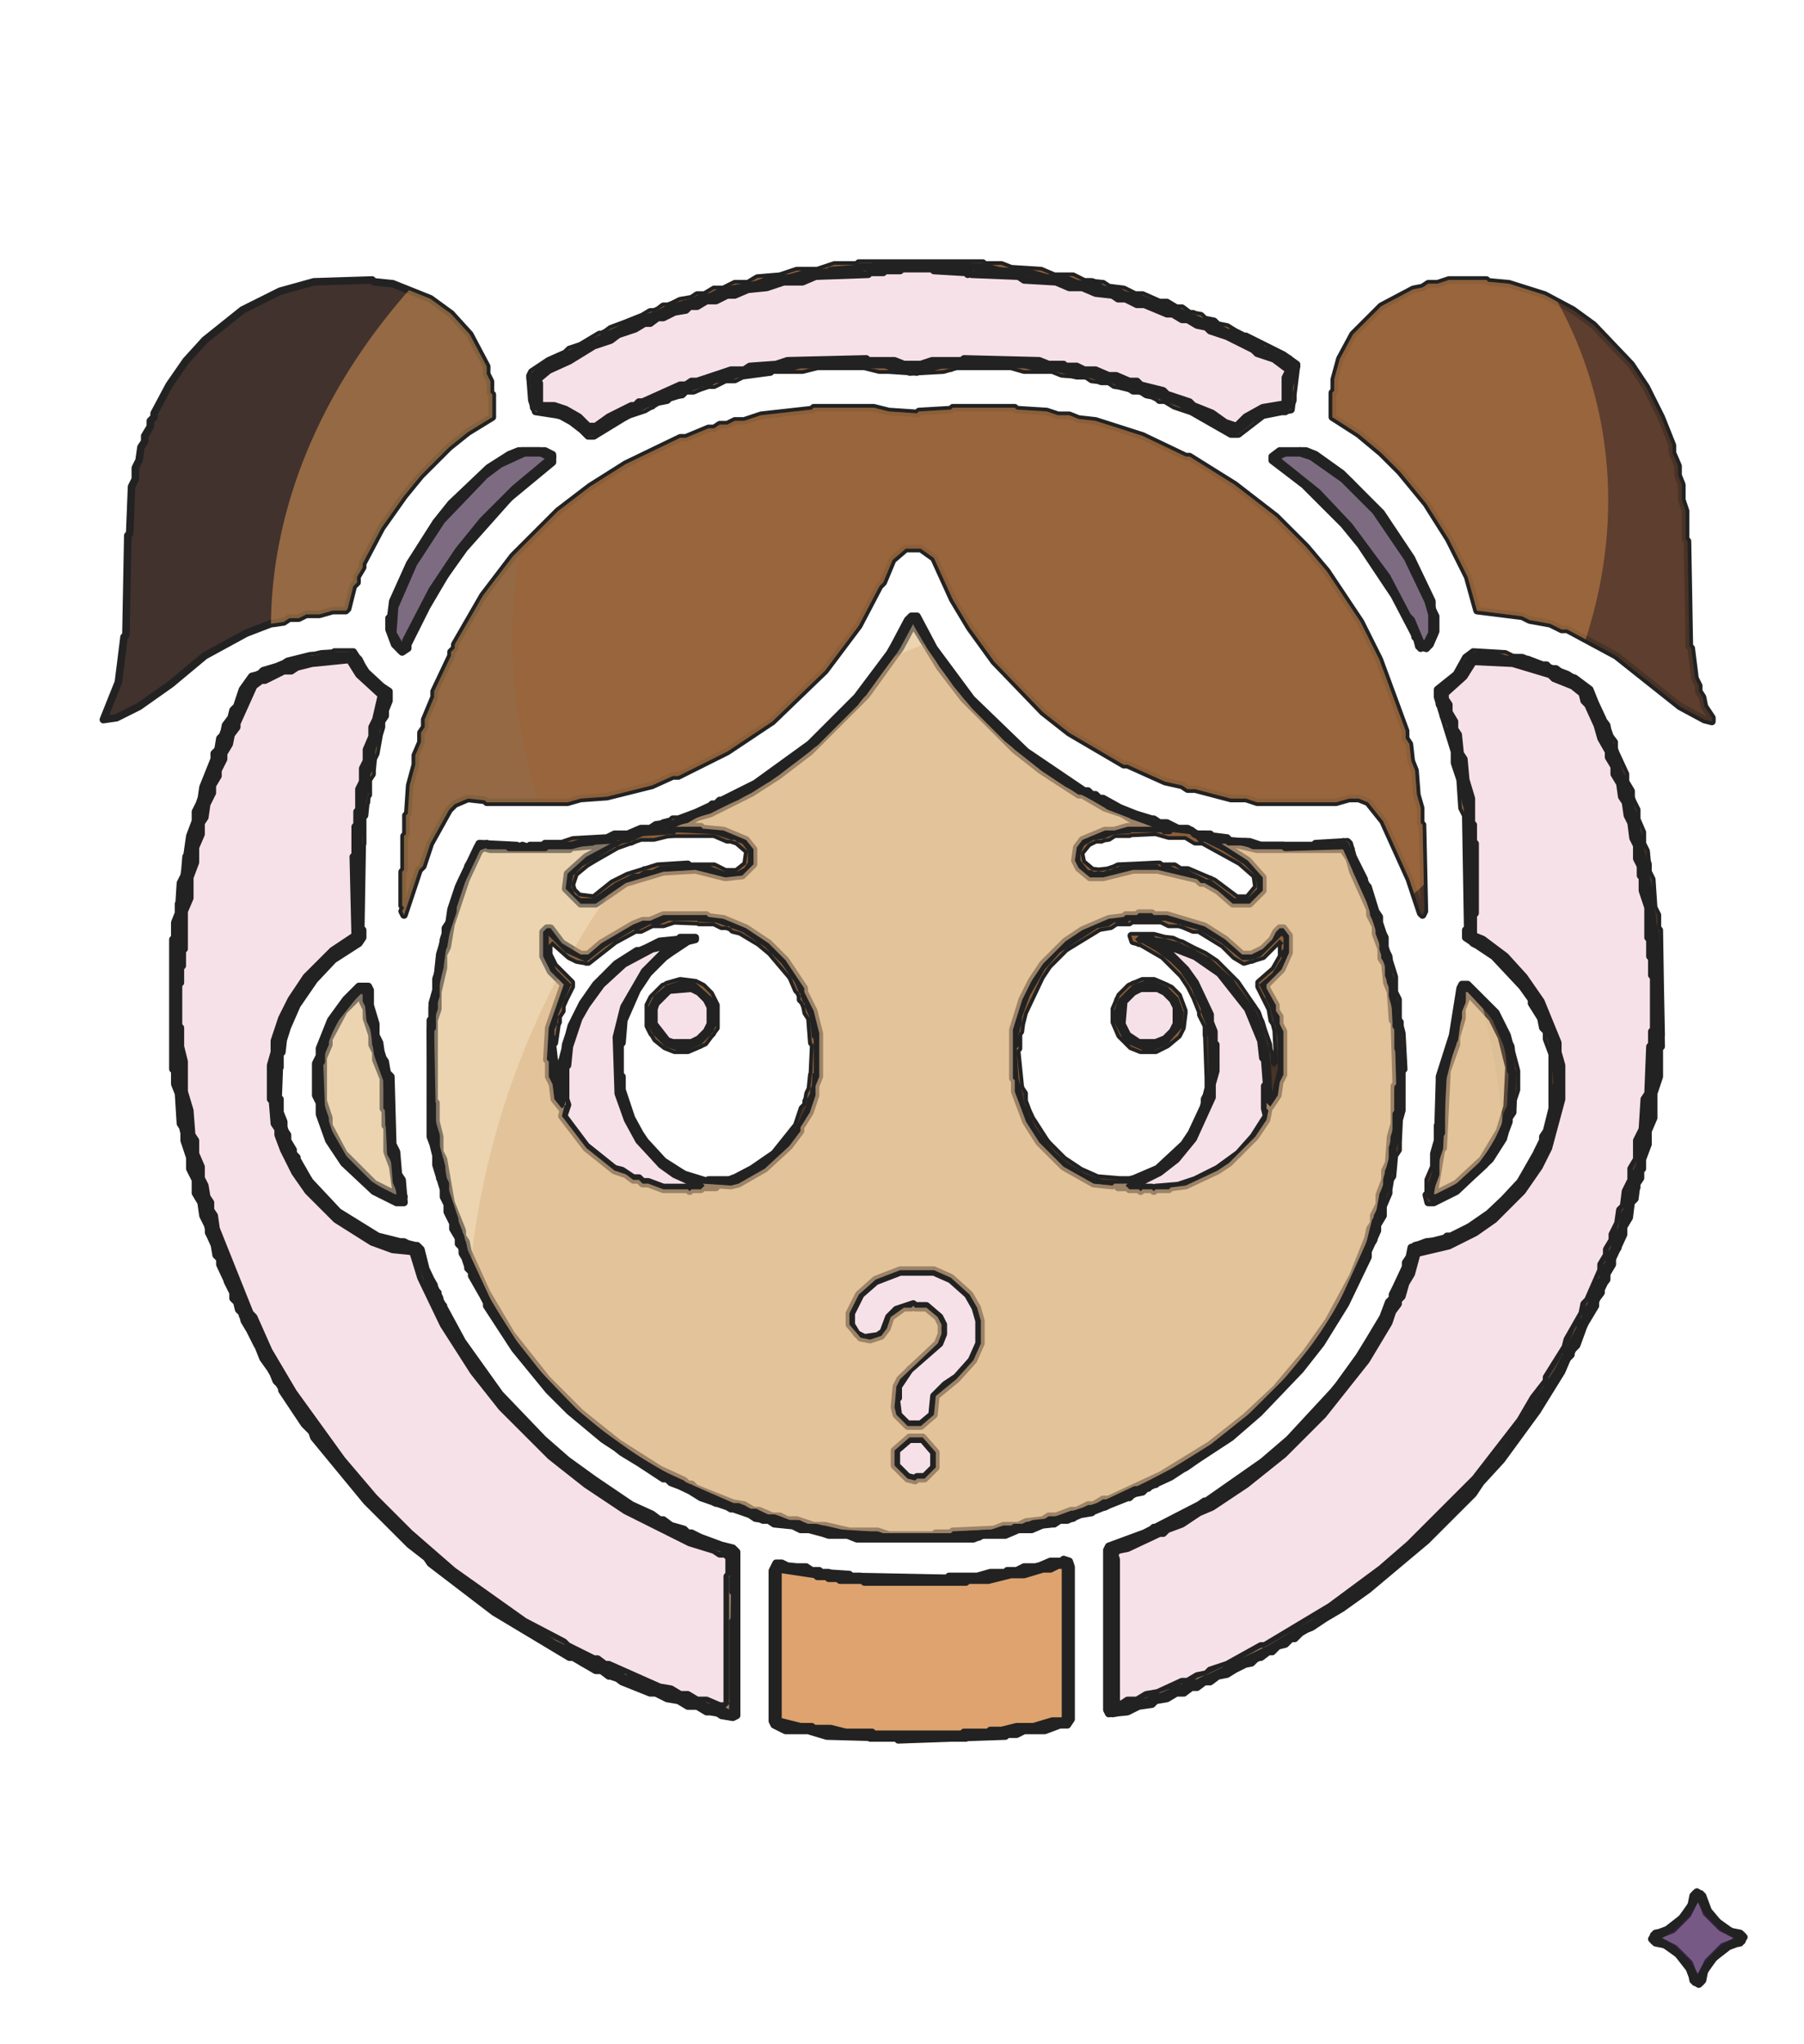 <svg xmlns="http://www.w3.org/2000/svg" xmlns:xlink="http://www.w3.org/1999/xlink" width="960" height="1088" viewBox="0 0 960 1088">
<path d="M 214,665 L 219,665 L 221,667 L 225,680 L 237,705 L 253,730 L 268,749 L 293,774 L 312,789 L 333,803 L 367,820 L 372,821 L 383,826 L 386,826 L 389,829 L 389,838 L 388,839 L 388,907 L 386,909 L 383,909 L 376,906 L 372,906 L 388,910 L 389,908 L 389,829 L 388,827 L 365,819 L 337,805 L 308,786 L 291,772 L 271,752 L 254,731 L 236,703 L 226,682 L 221,667 L 219,665 Z M 871,618 L 869,622 L 869,628 L 866,634 L 865,642 L 863,644 L 859,660 L 856,665 L 856,668 L 853,673 L 853,676 L 850,681 L 847,690 L 844,694 L 843,699 L 841,701 L 841,703 L 838,707 L 834,717 L 824,733 L 824,735 L 821,738 L 810,756 L 794,777 L 776,798 L 761,813 L 735,836 L 705,858 L 673,877 L 671,877 L 653,887 L 651,887 L 632,896 L 629,896 L 624,899 L 606,905 L 622,899 L 625,899 L 630,896 L 635,895 L 637,893 L 649,889 L 651,887 L 653,887 L 660,883 L 662,883 L 702,860 L 711,853 L 717,850 L 740,832 L 756,818 L 782,792 L 811,755 L 820,740 L 823,737 L 831,723 L 831,721 L 834,718 L 834,716 L 840,706 L 840,704 L 844,697 L 844,695 L 846,693 L 850,681 L 852,679 L 853,674 L 856,669 L 856,666 L 858,663 L 859,657 L 862,652 L 862,648 L 865,642 L 866,635 L 868,632 Z M 101,600 L 103,614 L 106,622 L 106,627 L 109,635 L 109,638 L 111,641 L 111,644 L 117,660 L 117,663 L 129,693 L 132,697 L 132,699 L 142,719 L 156,743 L 172,766 L 189,787 L 223,822 L 247,842 L 268,857 L 294,873 L 305,878 L 307,880 L 311,881 L 313,883 L 324,887 L 328,890 L 333,891 L 335,893 L 353,899 L 338,894 L 302,877 L 300,875 L 279,864 L 276,861 L 264,854 L 228,826 L 191,789 L 174,768 L 155,741 L 142,719 L 141,715 L 139,713 L 138,709 L 132,699 L 114,654 L 113,647 L 111,644 L 111,640 L 109,637 L 108,631 L 106,627 L 106,621 L 103,614 L 103,607 L 101,604 Z M 192,529 L 183,538 L 175,553 L 175,556 L 172,563 L 172,586 L 175,595 L 175,599 L 183,614 L 199,630 L 211,636 L 209,621 L 206,613 L 206,600 L 205,599 L 205,591 L 204,590 L 204,574 L 200,564 L 200,560 L 198,556 L 198,551 L 195,542 L 195,537 L 193,533 L 193,529 Z M 781,528 L 780,528 L 780,532 L 778,537 L 778,542 L 775,552 L 775,556 L 770,570 L 768,611 L 767,612 L 763,636 L 775,630 L 789,617 L 798,602 L 802,589 L 803,568 L 799,552 L 794,542 Z M 486,332 L 479,345 L 461,370 L 431,400 L 414,413 L 400,422 L 378,433 L 371,435 L 366,438 L 357,440 L 373,440 L 374,441 L 385,442 L 397,447 L 401,452 L 401,460 L 395,466 L 386,467 L 370,463 L 353,464 L 333,470 L 317,481 L 309,481 L 301,473 L 302,465 L 312,456 L 325,449 L 317,449 L 316,450 L 304,451 L 303,452 L 261,452 L 257,451 L 255,453 L 248,468 L 240,492 L 238,504 L 236,508 L 236,515 L 233,528 L 233,537 L 231,543 L 231,586 L 232,587 L 232,597 L 234,605 L 234,613 L 236,617 L 240,640 L 246,655 L 246,658 L 248,661 L 249,666 L 259,688 L 272,710 L 291,734 L 309,752 L 329,768 L 351,782 L 364,788 L 366,790 L 368,790 L 370,792 L 390,800 L 396,801 L 401,804 L 404,804 L 411,807 L 415,807 L 419,809 L 424,809 L 433,812 L 439,812 L 452,815 L 467,815 L 473,817 L 497,817 L 498,816 L 506,816 L 507,815 L 529,814 L 534,812 L 542,812 L 546,810 L 555,809 L 558,807 L 562,807 L 570,804 L 573,804 L 579,801 L 582,801 L 587,798 L 590,798 L 618,785 L 644,769 L 663,754 L 679,739 L 695,720 L 707,703 L 720,679 L 728,659 L 729,654 L 731,651 L 731,647 L 734,641 L 734,636 L 737,628 L 737,623 L 739,619 L 740,605 L 742,598 L 742,578 L 743,577 L 742,544 L 741,543 L 740,528 L 738,523 L 737,513 L 735,510 L 735,505 L 732,497 L 732,493 L 729,487 L 729,484 L 720,464 L 718,457 L 714,451 L 713,452 L 669,452 L 656,449 L 650,449 L 664,458 L 672,467 L 672,474 L 665,481 L 656,481 L 648,474 L 641,470 L 639,470 L 637,468 L 616,463 L 603,463 L 587,467 L 580,467 L 574,462 L 572,458 L 573,451 L 576,447 L 588,442 L 593,442 L 600,440 L 614,440 L 602,436 L 597,433 L 588,430 L 576,423 L 574,423 L 554,410 L 540,399 L 513,372 L 500,355 Z M 484,765 L 491,765 L 498,773 L 498,781 L 492,787 L 488,787 L 487,788 L 483,787 L 476,780 L 476,772 Z M 479,676 L 497,676 L 506,680 L 516,689 L 520,696 L 522,703 L 522,715 L 518,724 L 509,734 L 498,743 L 497,753 L 490,759 L 483,759 L 477,753 L 476,749 L 477,738 L 479,734 L 499,715 L 501,710 L 501,705 L 499,701 L 493,696 L 487,696 L 486,695 L 485,696 L 481,696 L 474,701 L 472,707 L 469,711 L 463,713 L 458,712 L 452,705 L 452,699 L 457,689 L 466,681 Z M 291,494 L 293,494 L 299,502 L 309,508 L 313,508 L 320,502 L 337,492 L 342,490 L 346,490 L 353,487 L 376,487 L 377,488 L 385,489 L 397,494 L 409,502 L 418,511 L 428,526 L 428,528 L 433,538 L 436,550 L 436,573 L 434,578 L 434,583 L 431,592 L 426,600 L 426,602 L 420,610 L 407,622 L 393,630 L 389,631 L 374,630 L 375,631 L 373,633 L 368,633 L 367,634 L 366,633 L 353,633 L 345,630 L 342,630 L 340,628 L 337,628 L 333,625 L 327,623 L 312,611 L 299,594 L 301,586 L 301,588 L 299,590 L 295,585 L 294,577 L 292,573 L 292,565 L 291,564 L 292,547 L 300,524 L 293,517 L 289,509 L 289,496 Z M 683,494 L 686,498 L 686,507 L 682,516 L 674,524 L 674,526 L 679,535 L 679,538 L 681,541 L 681,545 L 683,549 L 683,572 L 681,576 L 680,583 L 676,589 L 674,587 L 674,578 L 674,590 L 675,591 L 674,596 L 668,605 L 654,619 L 648,623 L 631,631 L 623,632 L 622,633 L 615,633 L 614,634 L 613,633 L 608,633 L 607,634 L 606,633 L 601,633 L 599,631 L 600,630 L 593,630 L 592,631 L 582,630 L 566,621 L 553,608 L 546,597 L 540,581 L 540,575 L 539,574 L 539,548 L 544,532 L 549,522 L 555,513 L 567,501 L 576,495 L 590,489 L 598,488 L 599,487 L 605,487 L 606,486 L 613,486 L 614,487 L 621,487 L 641,493 L 652,500 L 661,508 L 666,508 L 672,505 L 677,500 L 679,496 L 681,494 Z" fill="#e1cea9" stroke="#222" fill-rule="evenodd" stroke-width="4" stroke-linejoin="round" stroke-linecap="round" id="curious-girl-skin" />
<path d="M 903,1007 L 901,1009 L 900,1014 L 895,1021 L 886,1028 L 881,1029 L 879,1032 L 881,1034 L 886,1035 L 893,1040 L 900,1049 L 901,1054 L 904,1056 L 906,1054 L 907,1049 L 912,1042 L 921,1035 L 926,1034 L 928,1031 L 926,1029 L 921,1028 L 914,1023 L 909,1017 L 906,1009 Z M 903,1008 L 906,1010 L 909,1018 L 916,1025 L 923,1029 L 925,1029 L 927,1031 L 925,1034 L 917,1037 L 910,1044 L 906,1051 L 906,1053 L 904,1055 L 901,1053 L 898,1045 L 891,1038 L 884,1034 L 882,1034 L 880,1032 L 882,1029 L 890,1026 L 897,1019 L 901,1012 L 901,1010 Z M 569,831 L 566,830 L 565,831 L 559,831 L 552,834 L 545,834 L 541,836 L 536,836 L 535,837 L 527,837 L 520,839 L 505,839 L 504,840 L 453,839 L 452,838 L 437,837 L 436,836 L 432,836 L 429,834 L 420,834 L 416,832 L 413,832 L 411,836 L 411,916 L 412,918 L 418,921 L 430,921 L 440,924 L 477,925 L 478,926 L 535,924 L 536,923 L 541,923 L 545,921 L 556,921 L 564,918 L 568,918 L 570,915 L 570,834 Z M 569,833 L 569,915 L 566,918 L 561,918 L 550,921 L 542,921 L 535,923 L 528,923 L 527,924 L 515,924 L 514,925 L 463,925 L 462,924 L 447,924 L 446,923 L 434,922 L 433,921 L 424,921 L 423,920 L 415,919 L 412,916 L 412,835 L 414,833 L 424,834 L 435,837 L 441,837 L 447,839 L 458,839 L 459,840 L 515,840 L 516,839 L 525,839 L 532,837 L 539,837 L 563,831 L 567,831 Z M 191,525 L 184,532 L 176,543 L 170,558 L 170,562 L 168,566 L 168,583 L 170,587 L 170,593 L 175,607 L 183,619 L 199,634 L 211,640 L 215,640 L 214,628 L 212,625 L 211,613 L 209,609 L 208,573 L 206,571 L 205,565 L 203,562 L 202,555 L 200,551 L 200,545 L 197,535 L 197,527 L 196,525 Z M 192,525 L 194,525 L 197,530 L 197,536 L 200,546 L 200,551 L 208,577 L 209,610 L 210,611 L 212,626 L 215,637 L 213,640 L 209,639 L 197,632 L 181,616 L 175,606 L 170,592 L 170,586 L 168,580 L 168,569 L 170,563 L 170,558 L 179,539 Z M 781,524 L 778,524 L 777,526 L 773,551 L 766,573 L 766,598 L 765,599 L 765,607 L 763,614 L 763,621 L 760,628 L 760,635 L 759,636 L 760,640 L 763,640 L 775,634 L 793,617 L 800,606 L 803,595 L 805,592 L 805,586 L 807,580 L 807,570 L 802,551 L 796,539 Z M 780,524 L 796,540 L 804,557 L 805,566 L 806,567 L 805,591 L 803,594 L 803,597 L 800,605 L 790,620 L 777,632 L 765,639 L 762,639 L 760,637 L 760,631 L 763,622 L 763,616 L 765,609 L 766,575 L 773,551 L 777,527 Z M 608,522 L 601,525 L 596,530 L 593,537 L 593,544 L 596,551 L 602,557 L 607,559 L 615,559 L 621,556 L 627,551 L 629,547 L 630,538 L 627,530 L 623,526 L 614,522 Z M 609,522 L 614,522 L 621,525 L 627,531 L 630,539 L 629,547 L 621,556 L 614,559 L 608,559 L 601,556 L 597,552 L 593,544 L 593,538 L 595,532 L 603,524 Z M 362,522 L 353,525 L 347,531 L 345,535 L 345,546 L 349,553 L 354,557 L 359,559 L 366,559 L 375,555 L 381,547 L 381,535 L 378,529 L 374,525 L 370,523 Z M 362,522 L 370,523 L 379,531 L 381,535 L 381,546 L 379,550 L 373,556 L 366,559 L 360,559 L 354,557 L 347,550 L 345,546 L 345,536 L 348,530 L 355,524 Z M 682,498 L 671,509 L 666,511 L 661,511 L 650,502 L 638,495 L 620,490 L 601,490 L 600,491 L 593,491 L 590,493 L 584,494 L 564,507 L 556,516 L 548,530 L 544,541 L 543,549 L 542,550 L 542,557 L 541,558 L 542,574 L 545,587 L 551,600 L 561,613 L 568,619 L 578,625 L 587,628 L 596,628 L 584,627 L 575,623 L 566,617 L 557,608 L 548,594 L 545,586 L 545,582 L 543,579 L 541,559 L 542,558 L 542,551 L 545,539 L 554,520 L 558,514 L 567,505 L 585,494 L 591,493 L 594,491 L 601,491 L 602,490 L 618,490 L 622,492 L 628,492 L 635,495 L 638,495 L 651,503 L 657,509 L 662,512 L 672,509 L 681,500 L 683,502 L 682,503 L 682,509 L 678,516 L 670,523 L 670,525 L 676,537 L 677,543 L 679,546 L 680,566 L 678,568 L 676,566 L 675,556 L 669,539 L 658,523 L 647,512 L 641,508 L 624,500 L 615,499 L 614,498 L 602,498 L 603,501 L 607,502 L 619,509 L 629,519 L 633,525 L 639,537 L 639,540 L 642,546 L 643,574 L 643,552 L 642,551 L 642,546 L 634,526 L 628,517 L 623,512 L 615,506 L 608,502 L 606,502 L 604,500 L 606,498 L 614,498 L 629,502 L 644,510 L 656,521 L 667,536 L 671,544 L 676,561 L 677,581 L 680,569 L 680,552 L 676,536 L 670,524 L 677,518 L 682,510 L 682,506 L 683,505 L 683,499 Z M 292,498 L 292,508 L 296,516 L 304,524 L 297,540 L 297,544 L 295,548 L 295,553 L 294,554 L 294,563 L 295,564 L 295,571 L 296,572 L 297,581 L 298,581 L 298,566 L 297,567 L 295,565 L 294,556 L 295,555 L 297,541 L 299,538 L 299,535 L 304,525 L 304,523 L 295,514 L 292,508 L 292,503 L 294,501 L 303,509 L 307,511 L 313,512 L 327,501 L 338,495 L 341,495 L 347,492 L 353,492 L 359,490 L 371,490 L 372,491 L 380,491 L 384,493 L 388,493 L 390,495 L 394,496 L 404,502 L 410,507 L 421,520 L 424,527 L 426,529 L 426,532 L 428,534 L 429,539 L 431,542 L 432,555 L 433,556 L 432,578 L 430,582 L 429,588 L 427,590 L 424,599 L 412,614 L 396,625 L 388,628 L 377,628 L 389,628 L 408,618 L 418,608 L 423,601 L 429,589 L 429,586 L 431,582 L 432,572 L 433,571 L 433,553 L 432,552 L 431,542 L 423,523 L 416,513 L 407,504 L 395,496 L 381,491 L 356,490 L 351,492 L 346,492 L 340,495 L 337,495 L 322,504 L 312,512 L 301,507 Z M 718,449 L 717,448 L 700,449 L 712,449 L 715,448 L 719,452 L 719,454 L 728,473 L 737,500 L 737,505 L 739,509 L 740,517 L 742,522 L 742,528 L 744,534 L 744,543 L 745,544 L 745,553 L 746,554 L 746,586 L 745,587 L 744,608 L 743,609 L 739,633 L 736,641 L 736,645 L 734,648 L 731,660 L 728,665 L 728,668 L 714,697 L 706,710 L 689,732 L 666,755 L 654,765 L 631,781 L 617,788 L 615,790 L 613,790 L 611,792 L 609,792 L 600,797 L 580,805 L 574,806 L 571,808 L 564,809 L 560,811 L 551,812 L 547,814 L 542,814 L 537,816 L 522,817 L 521,818 L 514,818 L 513,819 L 460,819 L 452,817 L 438,816 L 423,812 L 414,811 L 410,809 L 406,809 L 392,803 L 389,803 L 384,800 L 381,800 L 358,789 L 356,787 L 354,787 L 331,773 L 307,754 L 289,736 L 279,724 L 263,701 L 251,678 L 251,676 L 249,674 L 243,656 L 241,653 L 241,650 L 238,644 L 238,640 L 236,636 L 236,631 L 234,627 L 234,623 L 230,607 L 230,602 L 229,601 L 229,586 L 229,605 L 232,613 L 232,620 L 236,633 L 236,637 L 238,641 L 238,645 L 241,651 L 241,654 L 244,659 L 244,662 L 246,664 L 246,667 L 249,672 L 249,675 L 251,677 L 251,679 L 259,693 L 259,695 L 274,718 L 292,740 L 303,751 L 321,766 L 353,787 L 355,787 L 357,789 L 365,792 L 373,797 L 399,806 L 402,808 L 409,809 L 412,811 L 422,812 L 426,814 L 432,814 L 441,817 L 451,817 L 456,819 L 518,819 L 523,817 L 535,817 L 542,814 L 549,814 L 556,811 L 561,811 L 564,809 L 568,809 L 575,806 L 581,805 L 583,803 L 588,802 L 598,797 L 601,797 L 603,795 L 608,794 L 610,792 L 623,786 L 655,765 L 670,752 L 692,729 L 703,715 L 716,694 L 728,669 L 728,666 L 733,655 L 733,652 L 736,647 L 736,642 L 739,635 L 739,629 L 741,626 L 742,615 L 744,612 L 744,598 L 746,591 L 746,570 L 747,569 L 746,550 L 744,542 L 744,532 L 742,528 L 742,520 L 737,504 L 737,499 L 734,493 L 734,488 L 732,485 L 728,472 L 726,470 L 726,468 L 720,456 Z M 398,453 L 395,449 L 380,444 L 360,443 L 359,444 L 342,445 L 336,448 L 331,449 L 310,461 L 305,466 L 304,472 L 306,476 L 309,478 L 316,478 L 327,470 L 337,465 L 340,465 L 343,463 L 347,463 L 351,461 L 366,460 L 367,461 L 378,461 L 386,464 L 392,464 L 396,462 L 398,459 Z M 398,453 L 397,460 L 392,464 L 386,464 L 380,461 L 367,461 L 366,460 L 350,461 L 334,466 L 326,470 L 316,478 L 308,477 L 305,474 L 304,471 L 306,465 L 312,460 L 327,451 L 341,446 L 348,446 L 356,444 L 380,444 L 387,447 L 391,447 Z M 828,356 L 825,356 L 823,354 L 820,354 L 810,350 L 805,350 L 801,348 L 784,347 L 780,350 L 775,359 L 765,367 L 765,371 L 774,400 L 774,406 L 777,415 L 778,430 L 780,434 L 781,493 L 780,434 L 778,427 L 777,414 L 774,405 L 774,400 L 771,388 L 768,381 L 768,378 L 766,375 L 765,368 L 776,358 L 783,348 L 798,348 L 799,349 L 813,351 L 834,359 L 842,364 L 846,368 L 853,383 L 853,385 L 855,387 L 871,433 L 871,437 L 874,445 L 874,450 L 877,460 L 877,466 L 879,471 L 880,485 L 881,486 L 882,500 L 883,501 L 884,551 L 883,552 L 883,566 L 882,567 L 882,574 L 880,582 L 880,590 L 877,601 L 877,606 L 874,615 L 874,621 L 871,628 L 871,632 L 868,639 L 867,646 L 864,652 L 864,656 L 861,661 L 861,664 L 858,669 L 858,672 L 855,677 L 855,680 L 836,720 L 811,760 L 795,781 L 781,797 L 749,828 L 716,854 L 698,866 L 693,868 L 683,875 L 679,876 L 672,881 L 656,889 L 654,889 L 652,891 L 647,892 L 643,895 L 641,895 L 636,898 L 633,898 L 628,901 L 625,901 L 620,904 L 617,904 L 598,911 L 592,912 L 590,910 L 589,907 L 589,826 L 593,822 L 612,815 L 614,813 L 616,813 L 634,804 L 641,799 L 643,799 L 661,787 L 679,773 L 701,751 L 719,729 L 738,698 L 738,696 L 743,687 L 743,685 L 750,670 L 751,665 L 753,663 L 773,658 L 789,649 L 807,632 L 818,615 L 818,613 L 823,603 L 826,591 L 826,582 L 827,581 L 826,561 L 823,549 L 817,535 L 809,523 L 799,512 L 790,505 L 784,502 L 780,498 L 780,495 L 780,499 L 795,509 L 810,525 L 815,532 L 815,534 L 820,542 L 821,547 L 823,549 L 823,553 L 826,561 L 826,590 L 823,602 L 821,605 L 821,608 L 809,629 L 795,644 L 782,653 L 772,658 L 770,658 L 768,660 L 759,661 L 751,664 L 750,669 L 748,672 L 748,675 L 741,689 L 741,691 L 739,693 L 736,701 L 724,721 L 711,739 L 686,766 L 672,778 L 642,799 L 609,816 L 590,823 L 589,825 L 589,910 L 590,912 L 600,911 L 606,908 L 613,907 L 615,905 L 621,904 L 626,901 L 630,901 L 634,898 L 637,898 L 641,895 L 644,895 L 648,892 L 653,891 L 661,886 L 666,885 L 669,882 L 671,882 L 675,879 L 677,879 L 680,876 L 684,875 L 687,872 L 689,872 L 692,869 L 714,856 L 728,846 L 759,820 L 784,795 L 788,789 L 799,777 L 818,751 L 831,730 L 834,723 L 836,721 L 836,719 L 839,716 L 843,705 L 849,695 L 849,692 L 852,688 L 852,685 L 855,681 L 855,678 L 858,673 L 858,670 L 864,657 L 864,653 L 867,648 L 868,640 L 870,638 L 871,630 L 873,627 L 873,623 L 874,622 L 874,617 L 877,609 L 877,602 L 880,595 L 880,582 L 883,573 L 883,558 L 884,557 L 883,495 L 882,494 L 882,487 L 880,483 L 879,468 L 877,464 L 876,453 L 874,449 L 874,443 L 871,436 L 871,431 L 868,425 L 868,421 L 865,416 L 865,412 L 859,399 L 859,395 L 856,391 L 855,386 L 852,382 L 846,367 L 838,361 L 832,359 Z M 140,357 L 138,359 L 134,360 L 129,367 L 126,376 L 124,378 L 123,382 L 120,386 L 119,391 L 117,393 L 116,399 L 114,401 L 114,404 L 108,419 L 107,426 L 104,432 L 104,437 L 101,445 L 98,466 L 96,470 L 95,486 L 93,491 L 93,499 L 92,500 L 92,569 L 93,570 L 93,577 L 95,582 L 96,598 L 98,601 L 98,607 L 101,616 L 101,622 L 104,628 L 104,635 L 107,640 L 108,647 L 111,653 L 111,656 L 114,662 L 115,668 L 117,670 L 117,673 L 124,688 L 124,691 L 126,693 L 127,697 L 129,699 L 130,703 L 136,713 L 140,723 L 145,730 L 147,735 L 150,738 L 150,740 L 162,758 L 166,762 L 167,765 L 195,799 L 218,822 L 227,829 L 229,832 L 263,858 L 303,882 L 305,882 L 317,889 L 320,889 L 324,892 L 327,892 L 331,895 L 346,901 L 349,901 L 355,904 L 361,905 L 366,908 L 371,908 L 376,911 L 381,911 L 384,913 L 390,914 L 392,913 L 392,826 L 390,824 L 378,821 L 368,816 L 366,816 L 364,814 L 357,812 L 353,809 L 351,809 L 347,806 L 336,801 L 305,780 L 289,766 L 266,742 L 246,714 L 233,690 L 233,688 L 231,686 L 231,684 L 227,677 L 224,665 L 222,663 L 219,663 L 215,661 L 210,661 L 201,658 L 180,645 L 165,629 L 158,618 L 158,616 L 156,614 L 156,612 L 153,607 L 153,604 L 151,601 L 151,597 L 149,592 L 149,585 L 148,584 L 148,569 L 149,568 L 149,561 L 150,560 L 151,551 L 158,535 L 169,519 L 177,511 L 191,502 L 193,499 L 193,495 L 192,494 L 193,436 L 193,449 L 192,450 L 192,500 L 180,508 L 164,525 L 155,540 L 149,559 L 148,585 L 149,586 L 149,593 L 154,610 L 166,631 L 182,647 L 201,658 L 221,663 L 224,666 L 225,672 L 234,691 L 234,693 L 236,695 L 236,697 L 242,708 L 253,725 L 269,746 L 296,773 L 332,799 L 361,814 L 388,824 L 392,828 L 392,911 L 390,913 L 378,911 L 371,908 L 365,907 L 362,905 L 356,904 L 350,901 L 347,901 L 344,899 L 339,898 L 337,896 L 325,892 L 321,889 L 310,885 L 308,883 L 288,873 L 283,869 L 270,862 L 246,845 L 221,824 L 195,798 L 173,772 L 150,739 L 139,720 L 139,718 L 137,716 L 129,700 L 129,698 L 127,696 L 127,694 L 121,682 L 120,677 L 117,672 L 117,669 L 112,658 L 108,642 L 104,632 L 104,627 L 101,620 L 101,615 L 96,595 L 95,580 L 94,579 L 93,566 L 92,565 L 92,506 L 93,505 L 93,495 L 95,488 L 95,481 L 96,480 L 96,473 L 98,468 L 99,456 L 101,452 L 101,447 L 104,438 L 104,434 L 119,390 L 129,370 L 129,368 L 135,360 L 154,352 L 171,348 L 187,347 L 191,351 L 194,357 L 207,369 L 207,373 L 203,383 L 203,387 L 199,400 L 198,410 L 196,415 L 195,427 L 194,428 L 194,434 L 195,424 L 196,423 L 196,415 L 198,412 L 198,405 L 200,401 L 203,384 L 205,381 L 205,377 L 207,373 L 207,368 L 201,364 L 195,358 L 188,347 L 178,347 L 177,348 L 165,349 L 153,352 L 150,354 Z M 290,449 L 301,449 L 308,447 L 325,446 L 329,444 L 336,444 L 343,441 L 348,441 L 353,438 L 365,435 L 380,428 L 382,428 L 384,426 L 404,416 L 428,399 L 454,374 L 471,352 L 483,331 L 487,328 L 489,330 L 496,344 L 511,365 L 520,376 L 543,398 L 556,408 L 575,420 L 600,432 L 613,436 L 616,438 L 622,439 L 625,442 L 623,444 L 619,444 L 618,443 L 602,443 L 601,444 L 593,444 L 586,447 L 582,447 L 577,450 L 575,454 L 575,458 L 579,463 L 587,464 L 596,461 L 616,460 L 617,461 L 623,461 L 628,463 L 632,463 L 642,468 L 644,468 L 657,478 L 664,478 L 669,473 L 668,466 L 662,460 L 651,453 L 641,448 L 638,448 L 636,446 L 638,444 L 643,444 L 647,446 L 653,446 L 645,445 L 644,444 L 637,444 L 632,441 L 627,441 L 621,438 L 617,438 L 614,436 L 611,436 L 596,430 L 587,425 L 585,425 L 583,423 L 581,423 L 579,421 L 577,421 L 546,400 L 517,372 L 497,345 L 488,328 L 485,328 L 483,330 L 474,347 L 456,371 L 431,396 L 402,417 L 385,426 L 383,426 L 381,428 L 379,428 L 377,430 L 361,436 L 358,436 L 356,438 L 349,439 L 346,441 L 341,441 L 334,444 L 327,444 L 323,446 L 305,447 L 299,449 Z M 575,454 L 579,449 L 583,447 L 590,446 L 593,444 L 615,443 L 622,445 L 631,445 L 636,448 L 640,448 L 660,459 L 668,466 L 669,472 L 664,478 L 658,478 L 646,469 L 632,463 L 628,463 L 625,461 L 618,461 L 617,460 L 595,461 L 591,463 L 582,464 L 576,459 Z M 677,243 L 677,245 L 694,258 L 715,279 L 724,290 L 742,317 L 754,340 L 755,344 L 759,345 L 761,343 L 764,336 L 764,328 L 762,324 L 762,320 L 751,297 L 735,273 L 714,252 L 700,242 L 695,240 L 681,240 Z M 681,241 L 692,240 L 698,242 L 709,249 L 733,272 L 739,280 L 755,306 L 755,308 L 757,310 L 762,323 L 763,337 L 762,340 L 758,344 L 755,342 L 750,330 L 731,298 L 711,273 L 692,255 L 678,244 Z M 294,242 L 290,240 L 276,240 L 271,242 L 260,249 L 240,268 L 232,278 L 218,300 L 209,320 L 208,328 L 207,329 L 207,335 L 210,343 L 214,347 L 217,345 L 217,343 L 227,323 L 237,306 L 247,292 L 271,265 L 294,246 Z M 290,241 L 293,245 L 274,261 L 258,277 L 242,297 L 226,323 L 217,341 L 217,343 L 215,345 L 213,345 L 208,337 L 209,323 L 219,300 L 234,277 L 258,252 L 266,246 L 279,240 L 288,240 Z M 215,445 L 215,463 L 214,464 L 214,482 L 215,483 L 214,485 L 215,487 L 223,463 L 225,461 L 229,449 L 239,431 L 242,428 L 249,425 L 258,426 L 259,427 L 302,427 L 309,425 L 323,424 L 347,418 L 358,413 L 361,413 L 387,400 L 411,384 L 439,357 L 457,333 L 468,312 L 470,310 L 475,298 L 482,292 L 490,292 L 497,297 L 507,319 L 516,334 L 529,352 L 555,379 L 569,390 L 598,407 L 600,407 L 620,416 L 629,418 L 632,420 L 636,420 L 655,425 L 663,425 L 669,427 L 711,427 L 718,425 L 723,425 L 728,427 L 736,437 L 750,468 L 756,486 L 757,487 L 758,485 L 757,439 L 756,438 L 756,430 L 754,423 L 753,410 L 751,405 L 750,396 L 748,393 L 748,389 L 734,351 L 724,331 L 706,304 L 695,291 L 679,275 L 657,258 L 633,243 L 631,243 L 608,232 L 583,224 L 574,223 L 569,221 L 563,221 L 557,219 L 541,218 L 540,217 L 507,217 L 506,218 L 489,219 L 488,220 L 473,219 L 465,217 L 433,217 L 432,218 L 405,221 L 396,224 L 391,224 L 387,226 L 383,226 L 380,228 L 377,228 L 365,233 L 362,233 L 333,247 L 314,259 L 297,272 L 273,296 L 257,317 L 242,343 L 242,345 L 240,347 L 240,349 L 231,368 L 231,371 L 226,383 L 226,387 L 224,390 L 224,395 L 221,402 L 221,407 L 218,418 L 217,433 L 216,434 L 216,444 Z M 735,163 L 720,178 L 713,191 L 710,202 L 710,208 L 709,209 L 709,222 L 723,231 L 735,241 L 745,251 L 759,268 L 771,287 L 781,307 L 786,325 L 810,328 L 814,330 L 825,332 L 831,335 L 834,335 L 860,349 L 894,376 L 907,383 L 911,384 L 911,382 L 907,376 L 906,371 L 904,368 L 904,365 L 902,361 L 900,345 L 899,344 L 898,288 L 897,287 L 897,272 L 895,266 L 895,258 L 893,253 L 893,248 L 890,241 L 890,237 L 884,222 L 876,206 L 868,194 L 848,173 L 837,165 L 822,157 L 803,151 L 792,150 L 791,149 L 771,149 L 765,151 L 760,151 L 757,153 L 752,154 Z M 240,167 L 229,159 L 209,151 L 199,150 L 198,149 L 167,150 L 149,155 L 129,165 L 109,181 L 99,192 L 90,205 L 82,220 L 82,222 L 80,224 L 80,227 L 77,232 L 77,235 L 75,238 L 74,245 L 72,249 L 72,255 L 70,259 L 69,284 L 68,285 L 67,338 L 66,339 L 63,363 L 55,383 L 62,382 L 74,376 L 91,364 L 109,349 L 131,337 L 144,332 L 151,331 L 154,329 L 159,329 L 163,327 L 170,327 L 177,325 L 184,325 L 185,324 L 188,312 L 190,310 L 190,307 L 193,302 L 193,300 L 203,281 L 215,264 L 224,253 L 239,238 L 249,230 L 262,222 L 262,210 L 261,209 L 261,203 L 259,199 L 259,195 L 250,178 Z M 282,200 L 283,213 L 285,219 L 298,221 L 307,226 L 313,232 L 316,232 L 334,221 L 343,218 L 350,214 L 355,213 L 357,211 L 363,210 L 365,208 L 369,208 L 376,205 L 380,205 L 386,202 L 391,202 L 395,200 L 410,198 L 394,200 L 390,202 L 386,202 L 368,208 L 365,208 L 362,210 L 349,214 L 347,216 L 345,216 L 340,219 L 338,219 L 314,232 L 301,222 L 290,219 L 286,219 L 284,217 L 282,201 L 288,195 L 326,175 L 328,175 L 333,172 L 363,160 L 369,159 L 372,157 L 376,157 L 382,154 L 386,154 L 390,152 L 398,151 L 406,148 L 416,147 L 427,144 L 436,144 L 443,142 L 463,141 L 464,140 L 516,140 L 517,141 L 528,141 L 535,143 L 550,144 L 561,147 L 568,147 L 576,150 L 581,150 L 593,154 L 597,154 L 603,157 L 606,157 L 625,164 L 628,164 L 632,167 L 635,167 L 640,170 L 645,171 L 647,173 L 656,176 L 686,191 L 690,195 L 688,203 L 688,213 L 687,216 L 684,219 L 679,219 L 672,221 L 665,225 L 660,230 L 655,231 L 646,225 L 628,216 L 626,216 L 621,213 L 618,213 L 610,209 L 594,205 L 591,203 L 586,203 L 578,200 L 573,200 L 560,197 L 549,197 L 541,195 L 507,195 L 506,196 L 489,197 L 488,198 L 473,197 L 472,196 L 465,196 L 464,195 L 432,195 L 431,196 L 423,196 L 422,197 L 412,197 L 427,197 L 435,195 L 460,195 L 468,197 L 483,197 L 484,198 L 502,197 L 509,195 L 538,195 L 545,197 L 560,197 L 565,199 L 578,200 L 581,202 L 590,203 L 593,205 L 600,206 L 603,208 L 607,208 L 610,210 L 615,211 L 617,213 L 620,213 L 625,216 L 634,219 L 655,231 L 659,231 L 672,221 L 687,218 L 690,194 L 683,189 L 663,179 L 661,179 L 653,174 L 648,173 L 646,171 L 641,170 L 639,168 L 633,167 L 629,164 L 626,164 L 621,161 L 617,161 L 608,157 L 604,157 L 598,154 L 590,153 L 587,151 L 577,150 L 571,147 L 561,147 L 554,144 L 538,143 L 533,141 L 524,141 L 523,140 L 457,140 L 456,141 L 444,141 L 435,144 L 424,144 L 415,147 L 403,148 L 398,151 L 391,151 L 385,154 L 380,154 L 375,157 L 371,157 L 368,159 L 362,160 L 356,163 L 353,163 L 349,166 L 346,166 L 341,169 L 325,175 L 321,178 L 319,178 L 309,184 L 303,186 L 301,188 L 292,192 L 283,198 Z" fill="#41322d" stroke="#222" fill-rule="evenodd" stroke-width="4" stroke-linejoin="round" stroke-linecap="round" id="curious-girl-hair" />
<path d="M 903,1009 L 898,1019 L 890,1027 L 882,1030 L 881,1032 L 891,1037 L 899,1045 L 902,1053 L 904,1054 L 909,1044 L 917,1036 L 925,1033 L 926,1031 L 916,1026 L 908,1018 L 905,1010 Z M 192,526 L 180,539 L 171,558 L 171,563 L 169,569 L 169,580 L 171,586 L 171,592 L 176,606 L 182,616 L 197,631 L 203,635 L 213,639 L 214,638 L 213,631 L 211,626 L 211,621 L 208,610 L 207,577 L 199,551 L 199,546 L 196,536 L 196,530 L 195,527 Z M 192,527 L 195,529 L 197,543 L 199,547 L 199,552 L 202,561 L 202,565 L 206,574 L 206,589 L 207,590 L 208,613 L 213,633 L 213,636 L 211,638 L 202,634 L 194,628 L 185,619 L 179,611 L 176,603 L 174,601 L 173,595 L 171,591 L 171,585 L 170,584 L 170,565 L 171,564 L 171,559 L 179,541 Z M 780,525 L 778,527 L 774,551 L 767,575 L 767,599 L 766,600 L 766,609 L 764,616 L 764,622 L 761,631 L 761,638 L 765,638 L 771,635 L 782,627 L 789,620 L 799,605 L 802,597 L 802,594 L 804,591 L 805,567 L 804,566 L 803,557 L 795,540 Z M 781,526 L 793,538 L 801,552 L 805,569 L 804,589 L 799,604 L 791,617 L 779,629 L 772,634 L 763,638 L 761,636 L 761,633 L 763,629 L 764,617 L 766,611 L 768,571 L 771,564 L 775,548 L 778,528 Z M 609,523 L 603,525 L 596,532 L 594,538 L 594,544 L 596,549 L 601,555 L 608,558 L 614,558 L 621,555 L 628,547 L 629,539 L 626,531 L 621,526 L 614,523 Z M 606,524 L 617,524 L 622,527 L 626,531 L 628,535 L 628,546 L 626,550 L 619,556 L 611,558 L 605,557 L 597,550 L 595,546 L 594,540 L 596,533 L 601,527 Z M 362,523 L 355,525 L 349,530 L 346,536 L 346,546 L 348,550 L 354,556 L 360,558 L 366,558 L 373,555 L 378,550 L 380,546 L 380,535 L 378,531 L 370,524 Z M 358,524 L 369,524 L 377,530 L 380,536 L 380,545 L 377,551 L 371,556 L 365,558 L 361,558 L 355,556 L 349,551 L 346,545 L 346,536 L 348,532 L 354,526 Z M 291,496 L 290,503 L 291,504 L 292,512 L 296,518 L 302,523 L 302,526 L 296,539 L 296,543 L 294,547 L 294,552 L 293,553 L 294,573 L 296,578 L 296,583 L 299,587 L 299,566 L 300,565 L 301,556 L 305,544 L 315,527 L 330,512 L 336,508 L 352,501 L 362,500 L 364,502 L 350,512 L 344,519 L 337,530 L 332,543 L 331,553 L 330,554 L 330,573 L 331,574 L 331,581 L 337,598 L 347,613 L 355,620 L 366,626 L 376,629 L 390,629 L 393,628 L 395,626 L 397,626 L 406,621 L 417,611 L 425,600 L 432,583 L 433,574 L 434,573 L 434,550 L 432,545 L 432,541 L 426,526 L 419,515 L 410,505 L 402,499 L 389,492 L 376,489 L 354,489 L 342,492 L 329,498 L 313,510 L 309,510 L 303,507 L 295,500 L 293,496 Z M 293,498 L 301,506 L 312,511 L 322,503 L 337,494 L 340,494 L 346,491 L 351,491 L 356,489 L 374,489 L 375,490 L 381,490 L 385,492 L 388,492 L 393,495 L 395,495 L 407,503 L 417,513 L 424,523 L 427,531 L 429,533 L 434,553 L 434,571 L 433,572 L 432,582 L 430,586 L 430,589 L 424,601 L 419,608 L 408,619 L 402,623 L 389,629 L 377,629 L 364,625 L 353,618 L 342,606 L 336,595 L 331,580 L 331,573 L 330,572 L 330,556 L 331,555 L 332,543 L 339,527 L 345,518 L 354,509 L 366,501 L 370,500 L 370,499 L 362,499 L 361,500 L 351,501 L 341,506 L 339,506 L 328,513 L 317,524 L 310,534 L 304,546 L 299,565 L 299,576 L 297,578 L 295,576 L 295,572 L 294,571 L 293,554 L 294,553 L 294,548 L 296,544 L 296,540 L 303,524 L 295,516 L 292,511 L 291,500 Z M 683,496 L 672,507 L 665,510 L 661,510 L 656,505 L 641,495 L 622,489 L 613,489 L 612,488 L 593,490 L 584,493 L 567,503 L 557,513 L 551,522 L 545,534 L 540,555 L 540,567 L 541,568 L 542,581 L 547,595 L 556,609 L 566,619 L 582,628 L 597,629 L 609,626 L 618,621 L 629,611 L 635,602 L 640,591 L 644,575 L 645,561 L 644,560 L 644,551 L 643,550 L 642,541 L 637,531 L 637,529 L 631,519 L 620,508 L 610,501 L 612,499 L 628,503 L 640,509 L 646,513 L 661,529 L 666,537 L 673,553 L 673,557 L 675,562 L 675,569 L 676,570 L 676,578 L 675,579 L 675,587 L 676,587 L 676,585 L 679,581 L 682,560 L 681,559 L 681,550 L 680,549 L 679,541 L 672,526 L 672,524 L 682,513 L 684,507 L 684,497 Z M 682,497 L 684,499 L 683,510 L 678,518 L 671,524 L 677,536 L 681,552 L 681,569 L 680,570 L 680,574 L 678,576 L 676,574 L 675,561 L 670,544 L 666,536 L 655,521 L 644,511 L 629,503 L 620,500 L 605,499 L 606,501 L 610,502 L 623,511 L 632,521 L 638,532 L 642,542 L 643,551 L 644,552 L 644,574 L 643,575 L 643,581 L 641,585 L 641,588 L 634,603 L 630,609 L 616,622 L 602,628 L 597,628 L 596,629 L 583,628 L 571,622 L 560,613 L 550,600 L 544,587 L 541,574 L 540,558 L 541,557 L 542,545 L 547,530 L 555,516 L 564,506 L 584,493 L 590,492 L 593,490 L 600,490 L 601,489 L 620,489 L 638,494 L 650,501 L 661,510 L 666,510 L 671,508 Z M 834,360 L 809,351 L 799,350 L 798,349 L 783,349 L 777,358 L 766,368 L 767,375 L 769,378 L 769,381 L 772,388 L 775,400 L 775,405 L 778,414 L 779,427 L 781,434 L 781,448 L 782,449 L 782,493 L 781,494 L 781,498 L 799,511 L 810,523 L 821,541 L 826,556 L 827,570 L 828,571 L 827,591 L 824,603 L 819,613 L 819,615 L 808,632 L 789,650 L 773,659 L 752,665 L 751,670 L 744,685 L 744,687 L 739,696 L 739,698 L 720,729 L 702,751 L 679,774 L 661,788 L 643,800 L 641,800 L 634,805 L 616,814 L 614,814 L 612,816 L 591,824 L 590,826 L 590,907 L 592,911 L 602,909 L 605,907 L 608,907 L 614,904 L 620,903 L 625,900 L 628,900 L 633,897 L 636,897 L 672,880 L 679,875 L 683,874 L 693,867 L 698,865 L 716,853 L 749,827 L 780,797 L 794,781 L 810,760 L 830,729 L 842,706 L 842,704 L 845,700 L 845,698 L 847,696 L 848,691 L 851,687 L 851,685 L 854,680 L 854,677 L 857,672 L 857,669 L 860,664 L 860,661 L 863,656 L 863,652 L 866,646 L 867,639 L 869,636 L 870,628 L 873,621 L 873,615 L 876,606 L 878,591 L 879,590 L 879,582 L 880,581 L 881,567 L 882,566 L 882,552 L 883,551 L 882,501 L 881,500 L 881,492 L 879,485 L 879,477 L 876,466 L 876,460 L 873,450 L 873,445 L 871,441 L 870,433 L 867,426 L 867,423 L 861,408 L 861,405 L 858,400 L 858,397 L 855,392 L 854,387 L 852,385 L 852,383 L 845,368 Z M 833,360 L 841,365 L 845,369 L 855,391 L 855,394 L 857,396 L 868,428 L 873,448 L 873,453 L 876,462 L 876,469 L 879,481 L 881,508 L 882,509 L 882,528 L 883,529 L 880,579 L 877,591 L 876,604 L 873,613 L 873,619 L 870,626 L 870,630 L 867,637 L 866,644 L 864,647 L 863,654 L 845,699 L 842,703 L 842,705 L 839,709 L 839,711 L 827,733 L 801,771 L 780,796 L 759,817 L 742,832 L 712,855 L 669,881 L 665,882 L 655,888 L 653,888 L 634,897 L 629,898 L 618,903 L 612,904 L 607,907 L 593,910 L 591,908 L 591,826 L 594,823 L 613,816 L 615,814 L 617,814 L 647,798 L 662,788 L 682,772 L 709,744 L 730,715 L 746,684 L 752,666 L 754,664 L 762,663 L 774,659 L 795,646 L 811,629 L 818,618 L 823,607 L 828,586 L 828,565 L 827,564 L 826,554 L 821,540 L 809,521 L 801,512 L 791,504 L 785,501 L 781,497 L 782,495 L 782,475 L 783,474 L 781,431 L 780,430 L 780,424 L 779,423 L 774,394 L 766,369 L 777,359 L 784,349 L 795,349 L 796,350 L 808,351 Z M 141,358 L 135,361 L 130,368 L 130,370 L 120,390 L 111,417 L 109,420 L 108,427 L 105,434 L 105,438 L 102,447 L 102,452 L 100,456 L 99,468 L 97,473 L 96,488 L 94,495 L 94,505 L 93,506 L 93,565 L 94,566 L 94,573 L 96,580 L 97,595 L 99,600 L 102,620 L 105,627 L 105,632 L 109,642 L 112,655 L 128,696 L 130,698 L 130,700 L 138,716 L 140,718 L 140,720 L 151,739 L 174,772 L 196,798 L 221,823 L 235,835 L 270,861 L 310,884 L 312,884 L 325,891 L 337,895 L 339,897 L 344,898 L 347,900 L 350,900 L 356,903 L 362,904 L 365,906 L 371,907 L 378,910 L 390,912 L 391,911 L 391,828 L 390,826 L 370,819 L 339,804 L 324,795 L 296,774 L 268,746 L 252,725 L 241,708 L 235,697 L 235,695 L 233,693 L 233,691 L 224,672 L 223,666 L 221,664 L 201,659 L 182,648 L 165,631 L 153,610 L 148,593 L 148,586 L 147,585 L 148,559 L 154,540 L 163,525 L 180,507 L 191,500 L 191,450 L 192,449 L 192,436 L 193,435 L 193,428 L 194,427 L 195,415 L 197,410 L 198,400 L 202,387 L 202,383 L 206,373 L 206,368 L 202,366 L 193,357 L 190,351 L 187,348 L 166,350 L 154,353 L 151,355 Z M 142,358 L 164,351 L 174,350 L 175,349 L 187,349 L 190,352 L 193,358 L 206,370 L 202,382 L 200,394 L 198,398 L 198,403 L 197,404 L 194,424 L 193,425 L 192,443 L 191,444 L 191,499 L 188,502 L 178,508 L 163,524 L 155,537 L 155,539 L 150,549 L 148,557 L 147,589 L 153,611 L 158,621 L 166,633 L 180,647 L 200,659 L 212,663 L 220,664 L 222,666 L 233,694 L 235,696 L 235,698 L 237,700 L 244,714 L 260,737 L 270,749 L 292,771 L 309,785 L 331,800 L 364,817 L 387,825 L 390,828 L 390,910 L 388,912 L 373,907 L 369,907 L 366,905 L 360,904 L 355,901 L 352,901 L 346,898 L 341,897 L 300,878 L 261,854 L 236,835 L 222,823 L 196,797 L 174,771 L 147,731 L 139,715 L 137,713 L 133,703 L 131,701 L 127,690 L 125,688 L 124,683 L 121,678 L 121,675 L 116,665 L 115,659 L 112,653 L 112,650 L 110,647 L 99,603 L 99,596 L 96,584 L 96,574 L 95,573 L 94,557 L 93,556 L 93,515 L 94,514 L 94,504 L 95,503 L 95,494 L 96,493 L 96,483 L 99,472 L 99,464 L 102,454 L 102,449 L 105,440 L 105,436 L 108,429 L 108,425 L 111,419 L 111,416 L 113,413 L 118,396 L 121,391 L 124,382 L 126,380 L 130,369 L 136,361 Z M 486,329 L 482,334 L 474,349 L 460,368 L 435,394 L 419,407 L 404,417 L 384,427 L 382,429 L 380,429 L 365,436 L 353,439 L 348,442 L 343,442 L 336,445 L 329,445 L 325,447 L 308,448 L 301,450 L 282,450 L 281,451 L 278,450 L 276,451 L 275,450 L 255,449 L 244,472 L 240,484 L 239,491 L 237,494 L 237,498 L 234,508 L 232,527 L 230,534 L 230,542 L 229,543 L 229,585 L 230,586 L 231,607 L 232,608 L 235,627 L 237,631 L 237,636 L 239,640 L 239,644 L 242,650 L 242,653 L 244,656 L 250,674 L 252,676 L 252,678 L 260,694 L 271,712 L 290,736 L 307,753 L 331,772 L 354,786 L 356,786 L 358,788 L 381,799 L 384,799 L 389,802 L 392,802 L 406,808 L 410,808 L 414,810 L 423,811 L 438,815 L 452,816 L 460,818 L 513,818 L 514,817 L 537,815 L 542,813 L 547,813 L 551,811 L 555,811 L 571,807 L 611,791 L 613,789 L 615,789 L 617,787 L 631,780 L 654,764 L 666,754 L 688,732 L 705,710 L 713,697 L 727,668 L 727,665 L 730,660 L 730,657 L 735,645 L 735,641 L 738,633 L 738,629 L 740,624 L 741,614 L 743,608 L 743,598 L 744,597 L 744,587 L 745,586 L 745,554 L 744,553 L 743,534 L 741,528 L 741,522 L 739,517 L 739,513 L 736,505 L 736,500 L 725,468 L 721,461 L 718,452 L 715,449 L 712,450 L 671,450 L 665,448 L 655,448 L 654,447 L 647,447 L 643,445 L 637,445 L 636,446 L 641,447 L 662,459 L 669,466 L 670,473 L 664,479 L 657,479 L 644,469 L 642,469 L 632,464 L 628,464 L 623,462 L 605,461 L 604,462 L 596,462 L 587,465 L 579,464 L 575,460 L 574,454 L 582,446 L 586,446 L 589,444 L 601,443 L 602,442 L 618,442 L 626,444 L 631,443 L 624,442 L 622,440 L 616,439 L 613,437 L 605,435 L 595,430 L 593,430 L 568,417 L 548,403 L 535,392 L 519,376 L 501,353 L 491,337 L 488,330 Z M 399,453 L 399,459 L 392,465 L 386,465 L 378,462 L 367,462 L 366,461 L 351,462 L 347,464 L 343,464 L 340,466 L 337,466 L 327,471 L 316,479 L 309,479 L 303,472 L 304,466 L 310,460 L 321,453 L 342,444 L 350,444 L 351,443 L 359,443 L 360,442 L 380,443 L 395,448 Z M 486,330 L 489,333 L 496,346 L 511,367 L 539,396 L 554,408 L 571,419 L 597,432 L 612,437 L 616,440 L 614,442 L 599,442 L 579,447 L 574,453 L 574,458 L 576,462 L 580,465 L 588,465 L 598,462 L 607,462 L 608,461 L 622,462 L 623,463 L 631,464 L 634,466 L 637,466 L 639,468 L 648,472 L 655,478 L 661,480 L 668,477 L 670,474 L 670,467 L 664,460 L 657,455 L 650,452 L 647,449 L 649,447 L 661,448 L 668,450 L 686,450 L 687,451 L 715,450 L 718,453 L 725,471 L 728,476 L 728,479 L 731,484 L 733,494 L 736,501 L 736,505 L 739,514 L 739,519 L 742,530 L 743,545 L 744,546 L 744,559 L 745,560 L 744,595 L 743,596 L 741,618 L 739,623 L 735,644 L 733,647 L 730,659 L 722,679 L 709,703 L 698,719 L 682,738 L 671,749 L 651,766 L 625,783 L 610,791 L 608,791 L 604,794 L 602,794 L 587,801 L 579,803 L 576,805 L 573,805 L 555,811 L 550,811 L 545,813 L 535,814 L 529,816 L 520,816 L 519,817 L 510,817 L 509,818 L 464,818 L 463,817 L 455,817 L 454,816 L 446,816 L 445,815 L 434,814 L 408,808 L 382,799 L 351,784 L 329,770 L 310,755 L 282,726 L 265,702 L 258,690 L 254,680 L 252,678 L 238,639 L 237,630 L 235,626 L 235,621 L 232,611 L 232,605 L 230,597 L 230,581 L 229,580 L 229,545 L 230,544 L 230,537 L 231,536 L 234,509 L 244,473 L 249,463 L 249,461 L 256,449 L 285,451 L 286,450 L 303,450 L 304,449 L 311,449 L 318,447 L 325,447 L 327,449 L 325,451 L 312,458 L 305,464 L 303,468 L 303,473 L 309,479 L 317,479 L 333,468 L 353,462 L 376,462 L 385,465 L 393,465 L 399,460 L 400,455 L 397,449 L 394,447 L 381,443 L 358,442 L 356,440 L 360,437 L 371,434 L 396,422 L 398,420 L 400,420 L 414,411 L 431,398 L 458,371 L 471,354 L 483,333 Z M 679,243 L 681,246 L 701,262 L 718,280 L 738,307 L 749,328 L 751,330 L 756,342 L 759,343 L 762,337 L 762,327 L 760,320 L 749,297 L 732,272 L 715,255 L 698,243 L 692,241 L 684,241 Z M 292,243 L 288,241 L 279,241 L 266,247 L 258,253 L 235,277 L 220,300 L 210,323 L 209,337 L 213,344 L 216,343 L 216,341 L 230,314 L 244,293 L 257,277 L 274,260 L 292,245 Z M 283,201 L 285,217 L 286,218 L 290,218 L 301,221 L 314,231 L 338,218 L 340,218 L 345,215 L 347,215 L 349,213 L 354,212 L 365,207 L 368,207 L 386,201 L 390,201 L 394,199 L 400,199 L 412,196 L 431,195 L 432,194 L 464,194 L 465,195 L 483,196 L 484,197 L 506,195 L 507,194 L 541,194 L 549,196 L 560,196 L 561,197 L 578,199 L 586,202 L 591,202 L 594,204 L 610,208 L 618,212 L 621,212 L 626,215 L 628,215 L 646,224 L 655,230 L 658,230 L 665,224 L 672,220 L 686,217 L 687,203 L 689,195 L 686,192 L 656,177 L 654,177 L 635,168 L 632,168 L 628,165 L 625,165 L 613,160 L 610,160 L 606,158 L 600,157 L 597,155 L 593,155 L 581,151 L 576,151 L 568,148 L 561,148 L 550,145 L 535,144 L 528,142 L 517,142 L 516,141 L 464,141 L 463,142 L 450,142 L 449,143 L 443,143 L 436,145 L 427,145 L 416,148 L 406,149 L 402,151 L 394,152 L 386,155 L 382,155 L 376,158 L 372,158 L 369,160 L 363,161 L 360,163 L 347,167 L 328,176 L 326,176 L 293,193 L 285,198 Z M 284,200 L 294,193 L 323,178 L 325,178 L 327,176 L 329,176 L 354,165 L 371,160 L 374,158 L 378,158 L 384,155 L 405,151 L 413,148 L 420,148 L 431,145 L 449,144 L 450,143 L 458,143 L 459,142 L 472,142 L 473,141 L 505,141 L 506,142 L 519,142 L 520,143 L 528,143 L 529,144 L 540,144 L 541,145 L 546,145 L 558,148 L 565,148 L 569,150 L 583,152 L 587,154 L 594,155 L 608,160 L 618,162 L 631,168 L 634,168 L 639,171 L 655,177 L 683,191 L 688,195 L 688,200 L 686,207 L 686,215 L 683,218 L 677,218 L 669,221 L 658,230 L 656,230 L 647,224 L 629,215 L 602,205 L 599,205 L 592,202 L 588,202 L 584,200 L 574,199 L 569,197 L 547,195 L 546,194 L 502,194 L 501,195 L 495,195 L 487,197 L 471,195 L 470,194 L 426,194 L 418,196 L 403,197 L 398,199 L 392,199 L 388,201 L 380,202 L 373,205 L 370,205 L 367,207 L 361,208 L 353,212 L 348,213 L 346,215 L 344,215 L 339,218 L 337,218 L 329,223 L 327,223 L 320,228 L 314,230 L 302,221 L 292,218 L 287,218 L 285,216 Z" fill="#7d6c81" stroke="#222" fill-rule="evenodd" stroke-width="4" stroke-linejoin="round" stroke-linecap="round" id="curious-girl-outfit" />
<path d="M 567,833 L 563,833 L 559,835 L 555,835 L 545,838 L 538,838 L 526,841 L 515,841 L 514,842 L 460,842 L 459,841 L 447,841 L 446,840 L 441,840 L 440,839 L 435,839 L 434,838 L 414,835 L 414,916 L 426,919 L 432,919 L 433,920 L 442,920 L 450,922 L 464,922 L 465,923 L 512,923 L 513,922 L 526,922 L 527,921 L 533,921 L 541,919 L 550,919 L 560,916 L 566,916 L 567,915 Z" fill="#dea36e" stroke="#222" fill-rule="evenodd" stroke-width="4" stroke-linejoin="round" stroke-linecap="round" />
<path d="M 484,766 L 477,772 L 477,780 L 483,786 L 487,787 L 488,786 L 492,786 L 497,781 L 497,773 L 491,766 Z M 479,677 L 466,682 L 458,689 L 453,699 L 453,705 L 456,710 L 460,712 L 467,711 L 470,709 L 473,701 L 477,697 L 486,694 L 487,695 L 493,695 L 500,701 L 502,705 L 502,710 L 500,715 L 484,729 L 478,738 L 478,744 L 477,745 L 478,753 L 483,758 L 490,758 L 496,753 L 497,743 L 503,737 L 509,733 L 517,724 L 521,715 L 521,703 L 519,696 L 515,689 L 506,681 L 497,677 Z M 607,526 L 603,528 L 598,533 L 597,545 L 600,551 L 606,555 L 615,555 L 620,553 L 624,549 L 626,545 L 626,536 L 624,532 L 620,528 L 616,526 Z M 356,527 L 349,534 L 348,537 L 348,545 L 355,554 L 358,555 L 368,555 L 372,553 L 376,549 L 378,545 L 378,536 L 376,532 L 372,528 L 368,526 Z M 618,502 L 614,502 L 623,508 L 631,516 L 636,523 L 644,540 L 644,544 L 646,549 L 646,555 L 647,556 L 647,570 L 645,577 L 645,584 L 635,606 L 626,617 L 617,624 L 607,629 L 595,632 L 606,632 L 607,633 L 608,632 L 613,632 L 614,633 L 615,632 L 627,631 L 636,628 L 648,622 L 659,614 L 667,605 L 674,594 L 673,590 L 673,578 L 674,577 L 673,564 L 672,563 L 671,554 L 664,537 L 649,518 L 636,509 Z M 347,505 L 332,513 L 320,524 L 312,535 L 308,542 L 303,557 L 302,567 L 301,568 L 301,585 L 302,588 L 300,594 L 312,610 L 327,622 L 331,623 L 337,627 L 340,627 L 342,629 L 345,629 L 353,632 L 366,632 L 367,633 L 368,632 L 381,632 L 380,631 L 370,630 L 359,625 L 352,620 L 340,607 L 334,596 L 329,582 L 328,552 L 332,536 L 343,517 L 353,507 L 357,505 L 360,502 Z M 825,359 L 805,353 L 784,352 L 779,360 L 769,369 L 769,372 L 771,375 L 771,379 L 774,384 L 774,388 L 776,391 L 777,401 L 779,404 L 780,415 L 783,425 L 783,438 L 784,439 L 784,448 L 785,449 L 785,486 L 784,487 L 784,498 L 789,500 L 801,509 L 811,520 L 820,533 L 829,555 L 829,560 L 831,567 L 831,585 L 824,611 L 819,621 L 810,634 L 795,649 L 785,656 L 771,663 L 754,667 L 751,678 L 748,683 L 746,690 L 744,692 L 744,694 L 741,698 L 739,704 L 727,724 L 704,753 L 683,774 L 663,790 L 645,802 L 638,805 L 629,811 L 621,814 L 619,816 L 617,816 L 600,824 L 595,825 L 593,827 L 594,830 L 594,907 L 597,907 L 600,905 L 605,905 L 610,902 L 616,901 L 629,895 L 632,895 L 637,892 L 642,891 L 644,889 L 653,886 L 671,876 L 673,876 L 708,855 L 735,835 L 750,822 L 785,787 L 809,756 L 816,744 L 823,735 L 823,733 L 833,717 L 834,713 L 842,699 L 843,694 L 845,692 L 852,676 L 852,673 L 855,668 L 855,665 L 858,660 L 858,657 L 861,651 L 862,644 L 864,642 L 865,634 L 868,628 L 868,622 L 871,617 L 871,607 L 874,601 L 875,585 L 877,582 L 878,557 L 879,556 L 879,549 L 880,548 L 880,520 L 879,519 L 879,510 L 878,509 L 878,500 L 877,499 L 877,483 L 874,474 L 874,467 L 873,466 L 873,461 L 871,457 L 871,450 L 869,446 L 868,438 L 866,434 L 865,427 L 863,424 L 862,417 L 859,412 L 859,408 L 856,403 L 856,400 L 852,393 L 850,386 L 845,375 L 843,373 L 842,369 L 837,365 L 827,361 Z M 139,362 L 135,365 L 126,385 L 126,387 L 123,391 L 122,396 L 119,401 L 119,404 L 116,410 L 116,413 L 113,418 L 113,422 L 110,428 L 109,435 L 107,438 L 107,444 L 104,451 L 104,459 L 101,467 L 101,478 L 98,485 L 98,505 L 97,506 L 97,514 L 96,515 L 96,523 L 95,524 L 95,546 L 96,547 L 96,557 L 98,565 L 98,581 L 101,591 L 102,604 L 104,607 L 104,614 L 107,621 L 107,627 L 109,631 L 110,637 L 112,640 L 112,644 L 114,647 L 115,654 L 133,699 L 135,701 L 143,719 L 156,741 L 182,777 L 199,797 L 218,816 L 241,836 L 279,863 L 300,874 L 302,876 L 316,883 L 318,883 L 322,886 L 324,886 L 351,898 L 357,899 L 362,902 L 366,902 L 371,905 L 376,905 L 383,908 L 387,908 L 387,839 L 388,838 L 388,829 L 386,827 L 383,827 L 380,825 L 367,821 L 333,804 L 312,790 L 293,775 L 267,749 L 252,730 L 236,705 L 224,680 L 220,667 L 219,666 L 209,665 L 198,661 L 179,649 L 164,634 L 157,624 L 151,612 L 148,604 L 148,601 L 146,598 L 145,586 L 144,585 L 144,567 L 146,560 L 146,554 L 150,542 L 155,532 L 163,520 L 177,506 L 189,498 L 188,456 L 189,455 L 189,440 L 190,439 L 190,432 L 191,431 L 191,420 L 193,416 L 193,409 L 195,405 L 195,399 L 198,392 L 198,387 L 200,383 L 203,370 L 191,359 L 186,351 L 166,353 L 158,355 L 155,357 L 151,357 L 141,362 Z M 286,202 L 287,204 L 287,215 L 288,216 L 295,216 L 301,218 L 308,222 L 313,227 L 317,227 L 324,222 L 336,216 L 338,216 L 340,214 L 342,214 L 362,205 L 365,205 L 368,203 L 371,203 L 389,197 L 396,197 L 399,195 L 413,194 L 419,192 L 461,191 L 462,192 L 476,192 L 481,194 L 490,194 L 496,192 L 512,192 L 513,191 L 553,192 L 558,194 L 566,194 L 567,195 L 573,195 L 577,197 L 583,197 L 590,200 L 594,200 L 601,203 L 605,203 L 607,205 L 619,208 L 621,210 L 633,214 L 635,216 L 645,220 L 652,225 L 658,227 L 663,222 L 672,217 L 684,215 L 684,201 L 686,197 L 678,191 L 669,188 L 667,186 L 653,179 L 644,176 L 642,174 L 637,173 L 632,170 L 629,170 L 624,167 L 621,167 L 609,162 L 605,162 L 599,159 L 595,159 L 592,157 L 583,156 L 576,153 L 569,153 L 562,150 L 545,149 L 542,147 L 517,146 L 516,145 L 515,146 L 514,145 L 497,144 L 496,143 L 480,143 L 479,144 L 471,144 L 470,145 L 463,145 L 462,146 L 434,147 L 427,150 L 417,150 L 408,153 L 398,154 L 391,157 L 387,157 L 381,160 L 376,160 L 371,163 L 367,163 L 365,165 L 359,166 L 353,169 L 350,169 L 346,172 L 343,172 L 338,175 L 329,178 L 325,181 L 316,184 L 303,192 L 292,197 Z" fill="#f7e1e8" stroke="#222" fill-rule="evenodd" stroke-width="4" stroke-linejoin="round" stroke-linecap="round" />
<defs><clipPath id="curious-girl-hair-clip"><use xlink:href="#curious-girl-hair" /></clipPath><clipPath id="curious-girl-skin-clip"><use xlink:href="#curious-girl-skin" /></clipPath><clipPath id="curious-girl-outfit-clip"><use xlink:href="#curious-girl-outfit" /></clipPath></defs><g clip-path="url(#curious-girl-hair-clip)"><ellipse cx="500" cy="300" rx="360" ry="280" fill="#f9ad5f" opacity="0.45" transform="rotate(-14 500 300)" /><ellipse cx="610" cy="360" rx="340" ry="300" fill="#a05b30" opacity="0.3" transform="rotate(16 610 360)" /></g><g clip-path="url(#curious-girl-skin-clip)"><ellipse cx="480" cy="620" rx="320" ry="360" fill="#f7dcb6" opacity="0.45" transform="rotate(-10 480 620)" /><ellipse cx="590" cy="700" rx="340" ry="380" fill="#d19d6b" opacity="0.32" transform="rotate(12 590 700)" /></g><g clip-path="url(#curious-girl-outfit-clip)"><ellipse cx="500" cy="960" rx="360" ry="180" fill="#d07fe8" opacity="0.38" transform="rotate(-8 500 960)" /><ellipse cx="600" cy="980" rx="340" ry="190" fill="#6a2d91" opacity="0.3" transform="rotate(10 600 980)" /></g><path d="M 902,1008 L 902,1011 L 898,1018 L 890,1026 L 883,1030 L 880,1030 L 880,1033 L 883,1033 L 890,1037 L 898,1045 L 902,1052 L 902,1055 L 905,1055 L 905,1052 L 909,1045 L 917,1037 L 924,1033 L 927,1033 L 927,1030 L 924,1030 L 917,1026 L 909,1018 L 905,1011 L 905,1008 Z" fill="none" stroke="#222" stroke-width="4" stroke-linejoin="round" stroke-linecap="round" />
<path d="M 781,525 L 780,526 L 779,525 L 778,527 L 778,533 L 776,538 L 774,553 L 772,557 L 767,577 L 767,603 L 766,604 L 766,611 L 764,617 L 764,625 L 761,633 L 761,636 L 763,638 L 767,637 L 777,631 L 788,621 L 796,610 L 801,599 L 802,593 L 804,589 L 805,571 L 804,570 L 803,558 L 796,542 L 791,535 Z" fill="none" stroke="#222" stroke-width="4" stroke-linejoin="round" stroke-linecap="round" />
<path d="M 192,525 L 177,544 L 171,559 L 171,565 L 170,566 L 171,591 L 175,603 L 183,617 L 196,630 L 207,637 L 211,638 L 214,636 L 211,629 L 210,617 L 208,614 L 206,575 L 201,561 L 199,547 L 197,543 L 196,532 L 194,526 L 193,527 Z" fill="none" stroke="#222" stroke-width="4" stroke-linejoin="round" stroke-linecap="round" />
<path d="M 829,358 L 808,351 L 802,351 L 795,349 L 783,349 L 778,357 L 766,368 L 769,380 L 772,386 L 772,390 L 775,399 L 775,404 L 778,412 L 778,419 L 781,430 L 781,444 L 782,445 L 782,499 L 793,506 L 807,519 L 818,535 L 826,554 L 829,577 L 828,578 L 827,593 L 822,609 L 816,621 L 809,631 L 792,648 L 785,653 L 769,661 L 755,664 L 752,666 L 745,686 L 743,688 L 737,702 L 723,725 L 706,747 L 678,775 L 660,789 L 638,803 L 615,815 L 596,822 L 591,825 L 591,909 L 592,910 L 593,909 L 596,910 L 607,906 L 610,906 L 615,903 L 618,903 L 632,897 L 637,896 L 675,878 L 699,864 L 738,836 L 776,801 L 803,769 L 829,730 L 841,707 L 841,705 L 844,701 L 845,697 L 847,695 L 847,693 L 853,681 L 854,675 L 856,673 L 857,668 L 859,665 L 860,659 L 863,654 L 864,647 L 866,644 L 867,637 L 870,630 L 870,626 L 873,619 L 873,612 L 876,604 L 876,596 L 879,586 L 880,567 L 882,560 L 882,505 L 881,504 L 881,497 L 879,490 L 878,474 L 876,470 L 876,462 L 873,453 L 873,447 L 871,443 L 870,435 L 868,431 L 867,424 L 864,418 L 864,415 L 862,412 L 854,388 L 845,369 L 840,364 Z" fill="none" stroke="#222" stroke-width="4" stroke-linejoin="round" stroke-linecap="round" />
<path d="M 142,358 L 136,361 L 132,365 L 118,396 L 117,401 L 114,407 L 114,410 L 111,416 L 111,419 L 108,425 L 108,429 L 105,436 L 105,441 L 102,449 L 102,454 L 100,458 L 99,472 L 97,476 L 96,494 L 94,500 L 94,509 L 93,510 L 93,562 L 96,574 L 97,592 L 99,596 L 100,608 L 102,612 L 102,617 L 105,625 L 105,630 L 108,637 L 110,647 L 117,668 L 128,693 L 128,695 L 131,699 L 131,701 L 141,721 L 154,743 L 176,774 L 200,802 L 233,833 L 252,848 L 274,863 L 294,875 L 309,882 L 311,884 L 313,884 L 324,890 L 329,891 L 333,894 L 338,895 L 346,899 L 388,912 L 384,910 L 380,910 L 373,907 L 360,904 L 355,901 L 352,901 L 341,896 L 336,895 L 295,875 L 253,848 L 217,818 L 184,783 L 164,757 L 157,745 L 154,742 L 136,711 L 136,709 L 127,692 L 115,662 L 115,659 L 112,653 L 112,650 L 110,647 L 108,637 L 105,630 L 105,625 L 103,621 L 102,612 L 100,608 L 99,596 L 97,592 L 96,574 L 93,562 L 93,510 L 94,509 L 94,500 L 96,494 L 97,476 L 99,472 L 99,464 L 100,463 L 100,458 L 102,454 L 102,449 L 105,441 L 105,436 L 108,429 L 108,425 L 111,419 L 114,407 L 132,366 L 137,361 L 155,353 L 173,350 L 174,349 L 187,349 L 196,362 L 206,370 L 200,389 L 200,394 L 198,398 L 197,408 L 195,412 L 195,419 L 193,425 L 192,443 L 191,444 L 191,498 L 189,501 L 183,504 L 171,514 L 158,531 L 152,544 L 148,557 L 147,573 L 146,574 L 147,575 L 148,595 L 153,611 L 157,618 L 157,620 L 165,632 L 181,648 L 197,658 L 212,663 L 219,664 L 222,666 L 231,690 L 247,719 L 263,741 L 284,764 L 302,780 L 326,797 L 355,813 L 357,813 L 366,818 L 387,825 L 390,828 L 391,831 L 391,839 L 390,840 L 390,847 L 391,848 L 390,904 L 391,905 L 390,906 L 390,912 L 390,906 L 391,905 L 390,904 L 390,863 L 391,862 L 391,848 L 390,847 L 391,831 L 390,827 L 387,825 L 367,818 L 337,803 L 318,791 L 296,774 L 268,746 L 249,721 L 238,703 L 230,687 L 230,685 L 223,670 L 222,665 L 200,659 L 182,648 L 165,631 L 154,613 L 150,602 L 147,589 L 147,575 L 146,574 L 147,573 L 148,557 L 152,544 L 164,523 L 180,507 L 190,501 L 191,498 L 191,444 L 192,443 L 193,425 L 195,419 L 195,412 L 197,408 L 198,398 L 200,394 L 200,389 L 202,385 L 206,369 L 195,360 L 188,349 L 174,349 L 168,351 L 163,351 Z" fill="none" stroke="#222" stroke-width="4" stroke-linejoin="round" stroke-linecap="round" />
<path d="M 485,329 L 476,346 L 455,374 L 434,395 L 409,414 L 392,424 L 357,439 L 352,439 L 345,442 L 339,442 L 336,444 L 328,445 L 325,447 L 311,448 L 304,450 L 291,450 L 290,451 L 271,451 L 270,450 L 260,450 L 259,449 L 254,451 L 245,470 L 241,482 L 241,485 L 236,500 L 234,515 L 232,521 L 232,530 L 230,536 L 230,547 L 229,548 L 230,598 L 232,604 L 232,610 L 235,621 L 235,626 L 237,630 L 237,634 L 242,649 L 242,652 L 245,658 L 247,666 L 260,694 L 274,716 L 285,730 L 305,751 L 318,762 L 339,777 L 358,788 L 390,802 L 393,802 L 399,805 L 402,805 L 408,808 L 412,808 L 420,811 L 425,811 L 429,813 L 434,813 L 447,816 L 462,817 L 463,818 L 511,818 L 512,817 L 528,816 L 534,814 L 539,814 L 540,813 L 545,813 L 550,811 L 559,810 L 587,801 L 604,793 L 606,793 L 629,781 L 646,770 L 666,754 L 687,733 L 702,714 L 714,695 L 729,662 L 732,650 L 734,647 L 736,636 L 738,632 L 738,628 L 741,617 L 741,611 L 743,605 L 743,593 L 744,592 L 744,580 L 745,579 L 745,559 L 744,558 L 744,547 L 743,546 L 743,537 L 741,530 L 741,524 L 739,519 L 739,514 L 736,505 L 736,501 L 729,479 L 716,450 L 684,451 L 683,450 L 667,450 L 663,448 L 654,448 L 653,447 L 648,447 L 641,444 L 636,444 L 634,442 L 625,441 L 621,439 L 616,439 L 590,429 L 588,427 L 568,417 L 556,409 L 536,393 L 519,376 L 509,364 L 495,344 L 488,332 L 488,330 Z" fill="none" stroke="#222" stroke-width="4" stroke-linejoin="round" stroke-linecap="round" />
<path d="M 680,241 L 678,243 L 678,245 L 696,259 L 713,276 L 727,293 L 742,316 L 753,337 L 753,339 L 755,341 L 756,345 L 757,344 L 759,345 L 763,338 L 763,327 L 761,320 L 751,298 L 735,274 L 718,256 L 702,244 L 692,240 Z" fill="none" stroke="#222" stroke-width="4" stroke-linejoin="round" stroke-linecap="round" />
<path d="M 294,243 L 287,240 L 278,240 L 269,244 L 256,253 L 235,275 L 217,303 L 209,323 L 208,336 L 209,340 L 213,346 L 216,345 L 219,337 L 229,318 L 247,291 L 257,279 L 278,258 L 293,246 Z" fill="none" stroke="#222" stroke-width="4" stroke-linejoin="round" stroke-linecap="round" />
<path d="M 284,200 L 285,216 L 288,218 L 299,220 L 308,225 L 313,230 L 317,230 L 326,224 L 344,215 L 373,204 L 377,204 L 380,202 L 388,201 L 392,199 L 398,199 L 409,196 L 419,196 L 426,194 L 471,194 L 476,196 L 495,196 L 501,194 L 547,194 L 554,196 L 563,196 L 574,199 L 580,199 L 588,202 L 592,202 L 596,204 L 602,205 L 605,207 L 614,209 L 629,215 L 631,217 L 633,217 L 657,230 L 666,223 L 674,219 L 682,218 L 686,216 L 686,206 L 688,200 L 688,194 L 680,189 L 678,189 L 676,187 L 672,186 L 670,184 L 655,177 L 653,177 L 644,172 L 639,171 L 621,163 L 612,161 L 605,158 L 598,157 L 595,155 L 587,154 L 584,152 L 573,151 L 566,148 L 557,148 L 547,145 L 527,144 L 523,142 L 469,141 L 468,142 L 456,142 L 455,143 L 442,144 L 441,145 L 430,145 L 421,148 L 413,148 L 412,149 L 408,149 L 405,151 L 384,155 L 378,158 L 374,158 L 368,161 L 356,164 L 351,167 L 341,170 L 316,182 L 314,182 L 312,184 L 290,195 Z" fill="none" stroke="#222" stroke-width="4" stroke-linejoin="round" stroke-linecap="round" />
</svg>